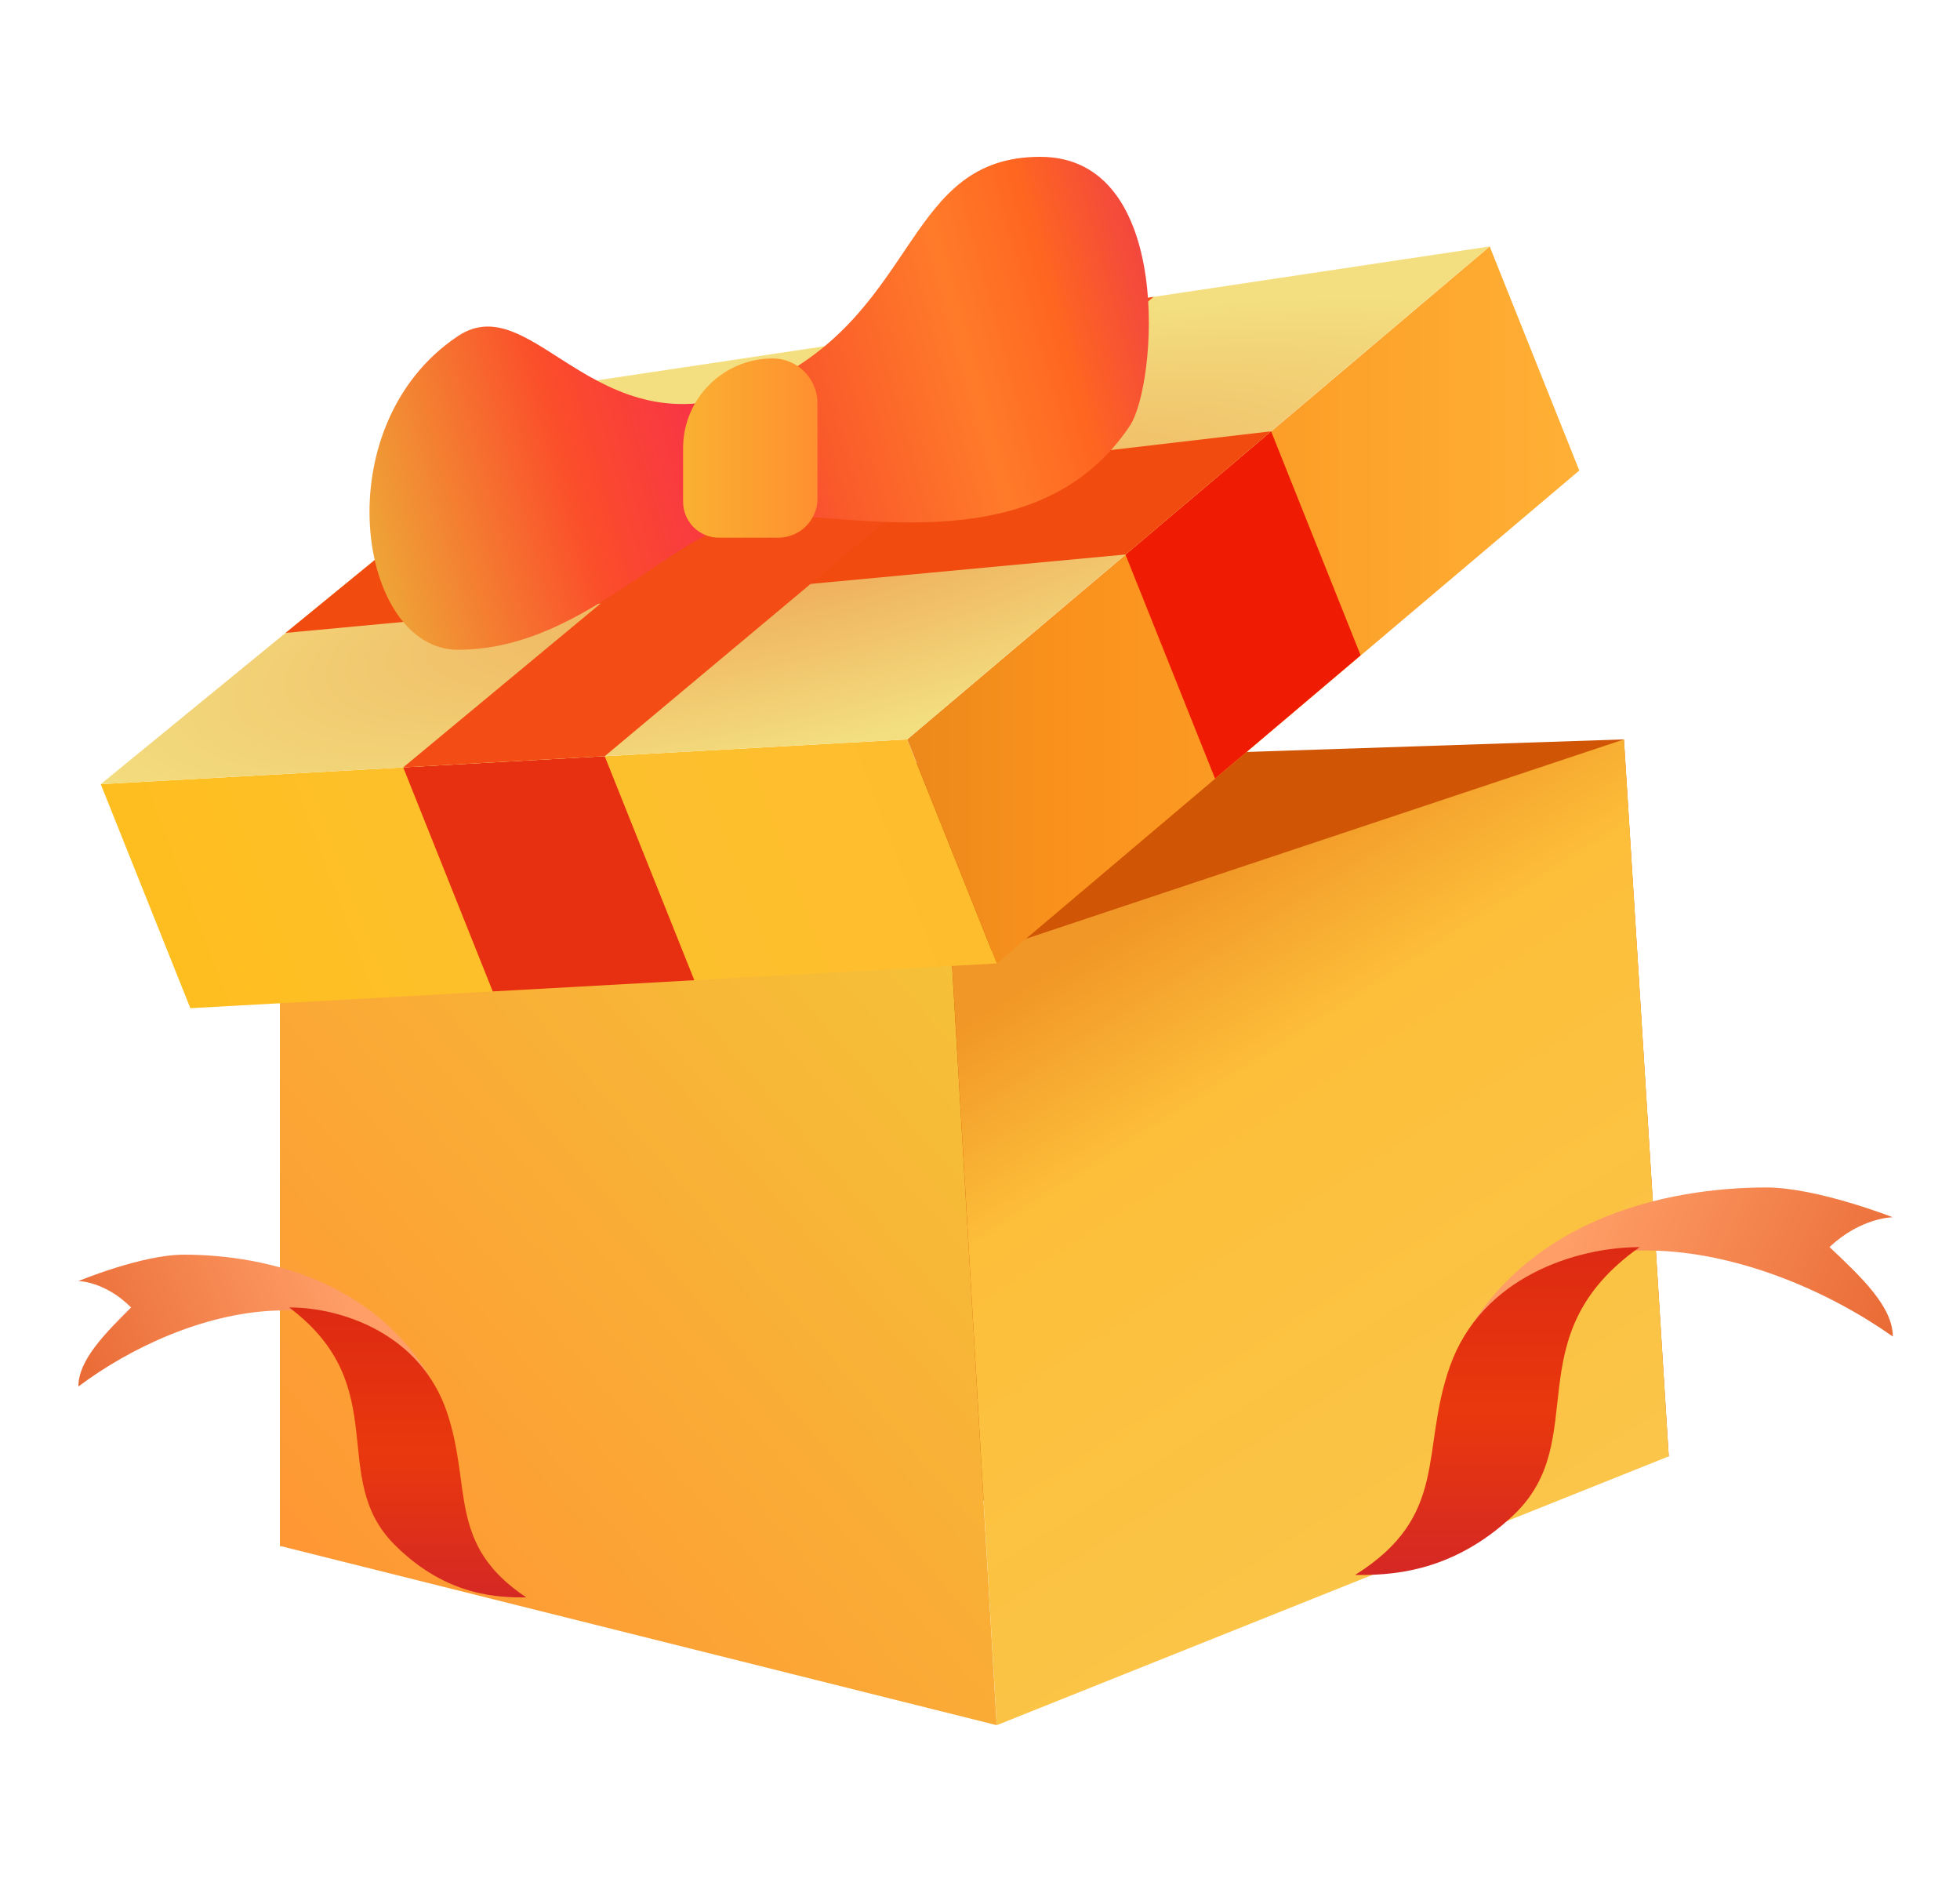<svg width="25" height="24" viewBox="0 0 25 24" fill="none" xmlns="http://www.w3.org/2000/svg">
<path d="M21.285 18.572L20.713 9.429L3.57 10V19.714L21.285 18.572Z" fill="#D05505"/>
<path d="M3.57 19.714V12.286H12.142L12.713 22L3.57 19.714Z" fill="url(#paint0_linear_825_28936)"/>
<path d="M12.714 22L12.143 12.286L20.714 9.429L21.285 18.572L12.714 22Z" fill="url(#paint1_linear_825_28936)"/>
<path d="M2.428 12.857L1.285 10L11.571 9.429L12.714 12.286L2.428 12.857Z" fill="url(#paint2_linear_825_28936)"/>
<path d="M6.285 12.643L5.143 9.786L6.428 9.714L7.713 9.643L8.856 12.5L7.571 12.572L6.285 12.643Z" fill="#E73011"/>
<path d="M12.715 12.286L11.572 9.429L19.001 3.143L20.144 6L12.715 12.286Z" fill="url(#paint3_linear_825_28936)"/>
<path d="M15.498 9.929L14.355 7.071L15.284 6.286L16.213 5.5L17.355 8.357L16.427 9.143L15.498 9.929Z" fill="#EF1B03"/>
<path d="M11.571 9.429L1.285 10L7.571 4.857L18.999 3.143L11.571 9.429Z" fill="url(#paint4_radial_825_28936)"/>
<path d="M14.357 7.071L3.643 8.071L4.428 7.429L5.214 6.786L16.214 5.5L15.285 6.286L14.357 7.071Z" fill="#F14B10"/>
<path d="M14.714 3.786L7.714 9.643L6.429 9.714L5.143 9.786L11.857 4.214L13.286 4L14.714 3.786Z" fill="#F34C15"/>
<path d="M13.269 2C11.555 2 11.731 3.912 9.841 4.857C7.662 5.947 6.838 3.621 5.841 4.286C4.127 5.429 4.563 8.286 5.841 8.286C7.555 8.286 8.698 6.571 9.841 6.571C10.983 6.571 13.269 7.143 14.412 5.429C14.756 4.912 14.984 2 13.269 2Z" fill="url(#paint5_linear_825_28936)"/>
<path d="M8.713 6.4V5.714C8.713 5.083 9.225 4.571 9.856 4.571C10.171 4.571 10.427 4.827 10.427 5.143V6.357C10.427 6.633 10.203 6.857 9.927 6.857H9.17C8.918 6.857 8.713 6.652 8.713 6.4Z" fill="url(#paint6_linear_825_28936)"/>
<path d="M2.345 16C1.808 16 1 16.337 1 16.337C1 16.337 1.336 16.337 1.672 16.673C1.336 17.009 1 17.345 1 17.681C2.345 16.673 4.697 16 5.706 18.017C5.034 16.337 3.374 16 2.345 16Z" fill="url(#paint7_linear_825_28936)"/>
<path d="M5.704 18.018C5.368 17.009 4.36 16.673 3.688 16.673C5.032 17.682 4.175 18.842 5.032 19.698C5.704 20.371 6.377 20.371 6.713 20.371C5.704 19.698 6.023 18.974 5.704 18.018Z" fill="url(#paint8_linear_825_28936)"/>
<path d="M22.529 15.143C23.173 15.143 24.143 15.523 24.143 15.523C24.143 15.523 23.739 15.523 23.336 15.903L23.336 15.903C23.739 16.283 24.143 16.663 24.143 17.044C22.529 15.903 19.706 15.143 18.496 17.424C19.302 15.523 21.293 15.143 22.529 15.143Z" fill="url(#paint9_linear_825_28936)"/>
<path d="M18.494 17.424C18.897 16.284 20.107 15.904 20.914 15.904C19.301 17.044 20.329 18.356 19.301 19.325C18.494 20.085 17.687 20.085 17.284 20.085C18.494 19.325 18.111 18.506 18.494 17.424Z" fill="url(#paint10_linear_825_28936)"/>
<defs>
<linearGradient id="paint0_linear_825_28936" x1="12.142" y1="12.286" x2="3.57" y2="19.714" gradientUnits="userSpaceOnUse">
<stop stop-color="#F5C138"/>
<stop offset="1" stop-color="#FF9734"/>
</linearGradient>
<linearGradient id="paint1_linear_825_28936" x1="14.428" y1="11.714" x2="19.571" y2="19.714" gradientUnits="userSpaceOnUse">
<stop stop-color="#F19727"/>
<stop offset="0.264" stop-color="#FDBF3A"/>
<stop offset="1" stop-color="#FAC549"/>
</linearGradient>
<linearGradient id="paint2_linear_825_28936" x1="11.571" y1="9.429" x2="2.428" y2="12.857" gradientUnits="userSpaceOnUse">
<stop stop-color="#FEBD2D"/>
<stop offset="0.536" stop-color="#FDC12D"/>
<stop offset="1" stop-color="#FFBE1F"/>
</linearGradient>
<linearGradient id="paint3_linear_825_28936" x1="10.429" y1="7.143" x2="20.144" y2="7.143" gradientUnits="userSpaceOnUse">
<stop stop-color="#E3851A"/>
<stop offset="0.322" stop-color="#FA911C"/>
<stop offset="1" stop-color="#FFB036"/>
</linearGradient>
<radialGradient id="paint4_radial_825_28936" cx="0" cy="0" r="1" gradientUnits="userSpaceOnUse" gradientTransform="translate(10.428 7.143) rotate(75.964) scale(2.356 10.279)">
<stop stop-color="#EFAA59"/>
<stop offset="1" stop-color="#F3DF80"/>
</radialGradient>
<linearGradient id="paint5_linear_825_28936" x1="4.713" y1="7.143" x2="14.999" y2="4.286" gradientUnits="userSpaceOnUse">
<stop stop-color="#EEA637"/>
<stop offset="0.261" stop-color="#FB4D2A"/>
<stop offset="0.422" stop-color="#F83545"/>
<stop offset="0.561" stop-color="#FA5A2A"/>
<stop offset="0.752" stop-color="#FF7B2A"/>
<stop offset="0.868" stop-color="#FF6620"/>
<stop offset="1" stop-color="#F14442"/>
</linearGradient>
<linearGradient id="paint6_linear_825_28936" x1="8.713" y1="5.714" x2="10.427" y2="5.714" gradientUnits="userSpaceOnUse">
<stop stop-color="#FAB131"/>
<stop offset="1" stop-color="#FF8F30"/>
</linearGradient>
<linearGradient id="paint7_linear_825_28936" x1="1" y1="17.681" x2="4.361" y2="16.337" gradientUnits="userSpaceOnUse">
<stop stop-color="#E96A35"/>
<stop offset="1" stop-color="#FF9E67"/>
</linearGradient>
<linearGradient id="paint8_linear_825_28936" x1="5.2" y1="16.673" x2="5.2" y2="20.371" gradientUnits="userSpaceOnUse">
<stop stop-color="#DD2A13"/>
<stop offset="0.495" stop-color="#E9380D"/>
<stop offset="1" stop-color="#D52824"/>
</linearGradient>
<linearGradient id="paint9_linear_825_28936" x1="24.143" y1="17.044" x2="20.178" y2="15.361" gradientUnits="userSpaceOnUse">
<stop stop-color="#E96A35"/>
<stop offset="1" stop-color="#FF9E67"/>
</linearGradient>
<linearGradient id="paint10_linear_825_28936" x1="19.099" y1="15.904" x2="19.099" y2="20.085" gradientUnits="userSpaceOnUse">
<stop stop-color="#DD2A13"/>
<stop offset="0.495" stop-color="#E9380D"/>
<stop offset="1" stop-color="#D52824"/>
</linearGradient>
</defs>
</svg>
